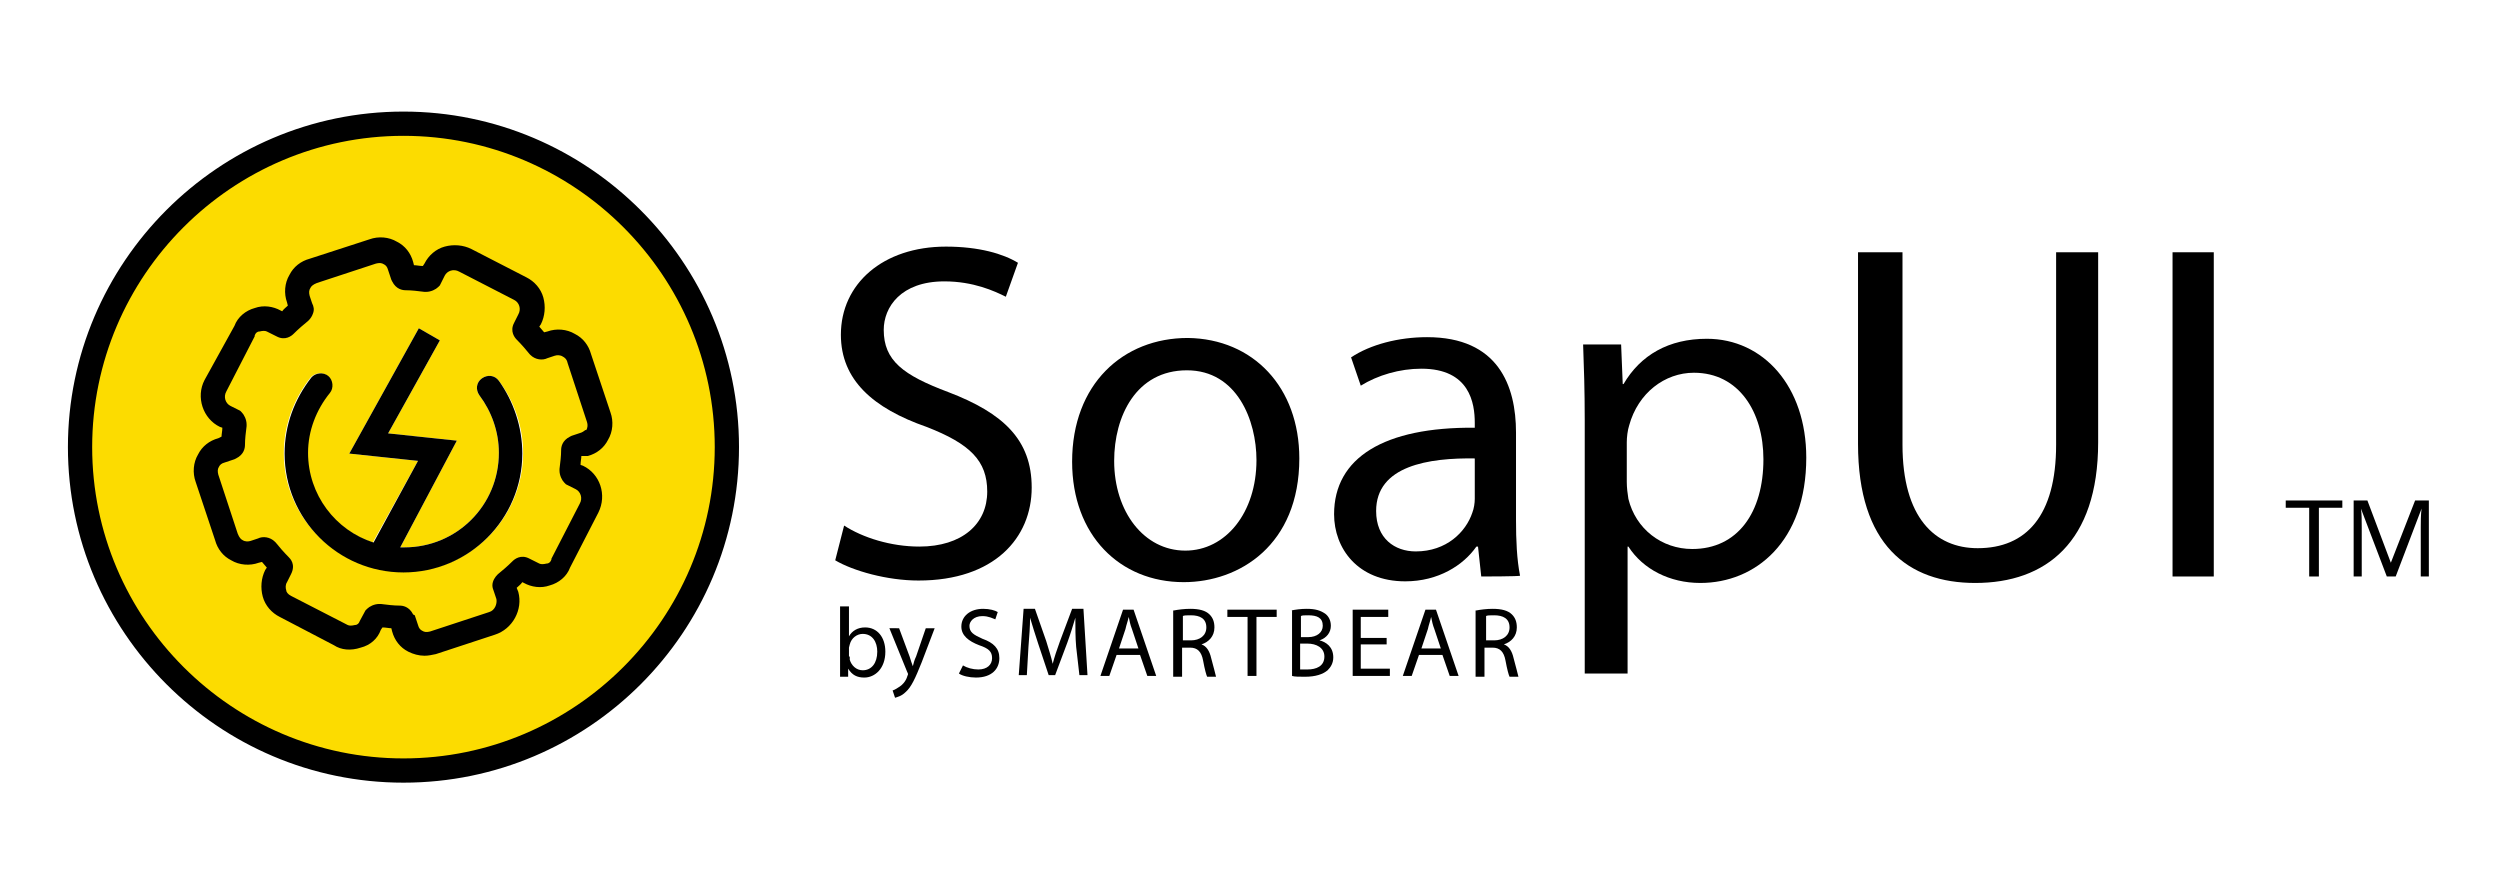 <?xml version="1.0" encoding="UTF-8"?> <svg xmlns="http://www.w3.org/2000/svg" xmlns:xlink="http://www.w3.org/1999/xlink" version="1.1" id="Layer_1" x="0px" y="0px" viewBox="0 0 309.2 110.7" style="enable-background:new 0 0 309.2 110.7;" xml:space="preserve"> <style type="text/css"> .st0{fill:#FCDC00;} </style> <g> <path class="st0" d="M49.9,15.3c-22.1,0-40,17.9-40,40c0,22.1,17.9,40,40,40s40-17.9,40-40C89.9,33.3,71.9,15.3,49.9,15.3z M35.1,56.1c0-3.5,1.2-6.7,3.3-9.4c0.5-0.6,1.5-0.7,2.1-0.2c0.6,0.5,0.7,1.5,0.2,2.1c-1.7,2.1-2.7,4.7-2.7,7.4 c0,5.2,3.4,9.6,8.1,11.1L51.7,57l-8.5-0.9l8.6-15.5l2.6,1.5L48,53.6l8.5,0.9l-7,13.2c0.2,0,0.3,0,0.5,0c6.5,0,11.7-5.2,11.7-11.7 c0-2.6-0.9-5.1-2.4-7.1c-0.5-0.7-0.4-1.6,0.3-2.1c0.7-0.5,1.6-0.4,2.1,0.3c1.9,2.5,3,5.7,3,8.9c0,8.1-6.6,14.7-14.7,14.7 S35.1,64.2,35.1,56.1z"></path> <path d="M49.9,13.8C27,13.8,8.4,32.5,8.4,55.3S27,96.8,49.9,96.8s41.5-18.6,41.5-41.5S72.7,13.8,49.9,13.8z M49.9,93.8 c-21.2,0-38.5-17.3-38.5-38.5s17.3-38.5,38.5-38.5s38.5,17.3,38.5,38.5S71.1,93.8,49.9,93.8z"></path> <g> <path d="M72.7,56.4c1.1-0.3,2-1,2.5-2c0.6-1,0.7-2.3,0.3-3.4l-2.4-7.2c-0.3-1.1-1-2-2-2.5c-1-0.6-2.3-0.7-3.4-0.3l-0.4,0.1 c-0.2-0.2-0.4-0.5-0.6-0.7l0.2-0.3c0.5-1,0.6-2.2,0.3-3.3c-0.3-1.1-1.1-2-2.1-2.5l-6.8-3.5c-1-0.5-2.2-0.6-3.3-0.3 c-1.1,0.3-2,1.1-2.5,2.1l-0.2,0.3c-0.4,0-0.8-0.1-1.1-0.1l-0.1-0.4c-0.3-1.1-1-2-2-2.5c-1-0.6-2.3-0.7-3.4-0.3L38.3,32 c-1.1,0.3-2,1-2.5,2c-0.6,1-0.7,2.3-0.3,3.4l0.1,0.4c-0.2,0.2-0.5,0.4-0.7,0.7l-0.2-0.1c-0.9-0.5-2.1-0.7-3.2-0.3 c-1.1,0.3-2.1,1.1-2.5,2.2L25.3,47c-1.1,2.1-0.2,4.8,1.9,5.8l0.3,0.1c0,0.4-0.1,0.8-0.1,1.1L27,54.2c-1.1,0.3-2,1-2.5,2 c-0.6,1-0.7,2.3-0.3,3.4l2.4,7.2c0.3,1.1,1,2,2,2.5c1,0.6,2.3,0.7,3.4,0.3l0.4-0.1c0.2,0.2,0.4,0.5,0.6,0.7l-0.2,0.3 c-0.5,1-0.6,2.2-0.3,3.3c0.3,1.1,1.1,2,2.1,2.5l6.7,3.5c0.9,0.6,2.1,0.7,3.3,0.3c1.2-0.3,2.1-1.1,2.5-2.2l0.2-0.3 c0.4,0,0.8,0.1,1.1,0.1l0.1,0.4c0.3,1.1,1,2,2,2.5c0.6,0.3,1.3,0.5,2,0.5c0.5,0,0.9-0.1,1.4-0.2l7.3-2.4c2.2-0.7,3.5-3.1,2.9-5.3 l-0.2-0.5c0.2-0.2,0.5-0.4,0.7-0.7l0.2,0.1c0.9,0.5,2.1,0.7,3.2,0.3c1.1-0.3,2.1-1.1,2.5-2.2l3.5-6.8c1.1-2.2,0.2-4.8-1.9-5.8 l-0.3-0.1c0-0.4,0.1-0.8,0.1-1.1L72.7,56.4z M71.9,53.5l-1.2,0.4L70.5,54c-1,0.5-1.1,1.3-1.1,1.7c0,0.7-0.1,1.5-0.2,2.3l0,0.2 c0,0.6,0.3,1.2,0.6,1.5l0.2,0.2l1.2,0.6c0.6,0.3,0.9,1.1,0.5,1.8l-3.5,6.8l0,0.1c-0.1,0.3-0.3,0.5-0.6,0.5c-0.4,0.1-0.7,0.1-0.9,0 l-1.2-0.6c-1.1-0.6-1.9,0.1-2.1,0.3c-0.6,0.6-1.3,1.2-1.8,1.6l-0.1,0.1c-0.2,0.2-0.6,0.7-0.6,1.3c0,0.3,0.1,0.5,0.2,0.8l0.3,0.9 c0.1,0.6-0.2,1.4-0.9,1.6l-7.3,2.4c-0.4,0.1-0.7,0.1-1-0.1c-0.2-0.1-0.4-0.3-0.5-0.7l-0.4-1.2L51.1,76c-0.5-1-1.3-1.1-1.7-1.1 c-0.7,0-1.5-0.1-2.3-0.2l-0.2,0c-0.6,0-1.2,0.3-1.5,0.6l-0.2,0.2l-0.7,1.3c-0.1,0.3-0.3,0.5-0.6,0.5c-0.4,0.1-0.7,0.1-0.9,0 l-7-3.6c-0.4-0.2-0.6-0.5-0.6-0.7c-0.1-0.3-0.1-0.7,0.1-1l0.5-1c0.6-1.2-0.1-1.9-0.3-2.1c-0.6-0.6-1.2-1.3-1.6-1.8l-0.1-0.1 c-0.6-0.6-1.5-0.7-2.1-0.4l-0.9,0.3c-0.3,0.1-0.7,0.1-1-0.1c-0.2-0.1-0.4-0.3-0.6-0.8l-2.4-7.3c-0.1-0.4-0.1-0.7,0.1-1 c0.1-0.2,0.3-0.4,0.7-0.5l1.2-0.4l0.2-0.1c1-0.5,1.1-1.3,1.1-1.7c0-0.7,0.1-1.5,0.2-2.3l0-0.2c0-0.6-0.3-1.2-0.6-1.5l-0.2-0.2 l-1.2-0.6c-0.6-0.3-0.9-1.1-0.5-1.8l3.5-6.8l0-0.1c0.1-0.3,0.3-0.5,0.6-0.5c0.4-0.1,0.7-0.1,0.9,0l1.2,0.6 c1.1,0.6,1.9-0.1,2.1-0.3c0.6-0.6,1.3-1.2,1.8-1.6l0.1-0.1c0.2-0.2,0.4-0.5,0.5-0.8c0.2-0.5,0.1-0.9-0.1-1.3l-0.3-0.9 c-0.1-0.4-0.1-0.7,0.1-1c0.1-0.2,0.3-0.4,0.8-0.6l7.3-2.4c0.4-0.1,0.7-0.1,1,0.1c0.2,0.1,0.4,0.3,0.5,0.7l0.4,1.2l0.1,0.2 c0.5,1,1.3,1.1,1.7,1.1c0.7,0,1.5,0.1,2.3,0.2l0.2,0c0.6,0,1.2-0.3,1.5-0.6l0.2-0.2l0.6-1.2c0.3-0.6,1.1-0.9,1.8-0.5l6.8,3.5 c0.6,0.3,0.9,1.1,0.5,1.8l-0.5,1c-0.6,1.1,0.1,1.9,0.3,2.1c0.6,0.6,1.2,1.3,1.6,1.8l0.1,0.1c0.6,0.6,1.5,0.7,2.1,0.4l0.9-0.3 c0.3-0.1,0.7-0.1,1,0.1c0.2,0.1,0.5,0.3,0.6,0.8l2.4,7.3c0.1,0.3,0.1,0.7-0.1,1C72.4,53.1,72.2,53.4,71.9,53.5z"></path> <path d="M64.6,56.1c0,8.1-6.6,14.7-14.7,14.7s-14.7-6.6-14.7-14.7c0-3.5,1.2-6.7,3.3-9.4c0.5-0.6,1.5-0.7,2.1-0.2 c0.6,0.5,0.7,1.5,0.2,2.1c-1.7,2.1-2.7,4.7-2.7,7.4c0,5.2,3.4,9.6,8.1,11.1L51.7,57l-8.5-0.9l8.6-15.5l2.6,1.5L48,53.6l8.5,0.9 l-7,13.2c0.2,0,0.3,0,0.5,0c6.5,0,11.7-5.2,11.7-11.7c0-2.6-0.9-5.1-2.4-7.1c-0.5-0.7-0.4-1.6,0.3-2.1c0.7-0.5,1.6-0.4,2.1,0.3 C63.5,49.6,64.6,52.8,64.6,56.1z"></path> </g> <g> <g> <g> <g> <path d="M104.4,65c2.3,1.5,5.8,2.6,9.3,2.6c5.3,0,8.4-2.8,8.4-6.8c0-3.8-2.1-5.9-7.5-8c-6.6-2.3-10.6-5.8-10.6-11.4 c0-6.3,5.2-10.9,13-10.9c4.1,0,7.1,0.9,8.9,2l-1.5,4.2c-1.4-0.7-4-1.9-7.6-1.9c-5.4,0-7.5,3.2-7.5,6c0,3.8,2.4,5.6,8,7.7 c6.8,2.6,10.3,5.9,10.3,11.8c0,6.2-4.6,11.5-14,11.5c-3.9,0-8.1-1.2-10.3-2.5L104.4,65z"></path> </g> <g> <path d="M160.7,56.7c0,10.7-7.4,15.3-14.3,15.3c-7.9,0-13.8-5.8-13.8-14.9c0-9.6,6.3-15.3,14.3-15.3 C155,41.9,160.7,47.9,160.7,56.7z M137.8,57c0,6.3,3.7,11.1,8.8,11.1c5,0,8.8-4.7,8.8-11.2c0-4.9-2.4-11.1-8.6-11.1 C140.5,45.8,137.8,51.5,137.8,57z"></path> </g> <g> <path d="M183.2,71.3l-0.4-3.7h-0.2c-1.6,2.3-4.7,4.3-8.8,4.3c-5.9,0-8.8-4.1-8.8-8.3c0-7,6.2-10.8,17.4-10.7v-0.6 c0-2.4-0.6-6.7-6.6-6.7c-2.7,0-5.4,0.8-7.5,2.1l-1.2-3.5c2.4-1.6,5.9-2.5,9.4-2.5c8.8,0,11,6,11,11.8v10.8 c0,2.5,0.1,4.9,0.5,6.9C188,71.3,183.2,71.3,183.2,71.3z M182.5,56.7c-5.8-0.1-12.3,0.9-12.3,6.5c0,3.4,2.3,5,4.9,5 c3.8,0,6.2-2.4,7-4.8c0.2-0.5,0.3-1.2,0.3-1.7V56.7z"></path> </g> <g> <path d="M196,52c0-3.7-0.1-6.7-0.2-9.4h4.7l0.2,4.9h0.1c2.1-3.6,5.6-5.6,10.3-5.6c7,0,12.3,5.9,12.3,14.7 c0,10.4-6.3,15.5-13.1,15.5c-3.8,0-7.1-1.7-8.9-4.5h-0.1v15.7H196V52z M201.2,59.6c0,0.7,0.1,1.5,0.2,2.1 c0.9,3.7,4.1,6.2,7.9,6.2c5.6,0,8.8-4.5,8.8-11.1c0-5.8-3-10.7-8.6-10.7c-3.6,0-6.9,2.5-8,6.5c-0.2,0.6-0.3,1.5-0.3,2.1 L201.2,59.6L201.2,59.6z"></path> </g> <g> <path d="M235.3,31.2V55c0,9,4,12.8,9.3,12.8c6,0,9.7-4,9.7-12.8V31.2h5.2v23.5c0,12.4-6.5,17.4-15.2,17.4 c-8.3,0-14.5-4.7-14.5-17.2V31.2H235.3z"></path> </g> <g> <path d="M273.8,31.2v40.1h-5.1V31.2H273.8z"></path> </g> </g> <g> <g> <path d="M286.6,71.3h-1v-8.5h-2.9v-0.9h7v0.9h-2.9v8.5H286.6z"></path> </g> <g> <path d="M295.2,71.3l-3.2-8.4l0,0c0.1,0.6,0.1,1.5,0.1,2.4v6h-1v-9.4h1.7l2.9,7.7l0,0l3-7.7h1.7v9.4h-1v-6.1 c0-0.7,0-1.5,0.1-2.3l0,0l-3.2,8.4H295.2z"></path> </g> </g> </g> <g> <path d="M103.9,83.6c0-0.4,0-1,0-1.5v-7.1h1.1v3.7h0c0.4-0.7,1.1-1.1,2-1.1c1.5,0,2.5,1.2,2.5,3c0,2.1-1.3,3.2-2.6,3.2 c-0.9,0-1.5-0.3-2-1.1h0l0,1H103.9z M105.1,81.2c0,0.1,0,0.3,0,0.4c0.2,0.7,0.8,1.3,1.6,1.3c1.1,0,1.8-0.9,1.8-2.3 c0-1.2-0.6-2.2-1.8-2.2c-0.7,0-1.4,0.5-1.6,1.3c0,0.1-0.1,0.3-0.1,0.4V81.2z"></path> <path d="M111.2,77.7l1.3,3.5c0.1,0.4,0.3,0.9,0.4,1.2h0c0.1-0.4,0.2-0.8,0.4-1.2l1.2-3.5h1.1l-1.6,4.2c-0.8,2-1.3,3.1-2,3.7 c-0.5,0.5-1,0.6-1.3,0.7l-0.3-0.9c0.3-0.1,0.6-0.3,0.9-0.5c0.3-0.2,0.7-0.6,0.9-1.2c0-0.1,0.1-0.2,0.1-0.3s0-0.1-0.1-0.3 l-2.2-5.4H111.2z"></path> <path d="M119.1,82.3c0.5,0.3,1.2,0.5,1.9,0.5c1.1,0,1.7-0.6,1.7-1.4c0-0.8-0.4-1.2-1.6-1.6c-1.3-0.5-2.2-1.2-2.2-2.3 c0-1.3,1.1-2.2,2.7-2.2c0.8,0,1.5,0.2,1.8,0.4l-0.3,0.9c-0.3-0.1-0.8-0.4-1.6-0.4c-1.1,0-1.6,0.7-1.6,1.2c0,0.8,0.5,1.1,1.6,1.6 c1.4,0.5,2.1,1.2,2.1,2.4c0,1.3-0.9,2.4-2.9,2.4c-0.8,0-1.7-0.2-2.1-0.5L119.1,82.3z"></path> <path d="M133.1,80c-0.1-1.1-0.1-2.5-0.1-3.6h0c-0.3,1-0.6,2-1,3.1l-1.5,4h-0.8l-1.3-3.9c-0.4-1.2-0.7-2.2-1-3.2h0 c0,1-0.1,2.4-0.2,3.6l-0.2,3.5h-1l0.6-8.2h1.4l1.4,4c0.3,1,0.6,1.9,0.8,2.8h0c0.2-0.8,0.5-1.7,0.9-2.8l1.5-4h1.4l0.5,8.2h-1 L133.1,80z"></path> <path d="M138.1,81l-0.9,2.6h-1.1l2.8-8.2h1.3l2.8,8.2h-1.1L141,81H138.1z M140.8,80.2l-0.8-2.4c-0.2-0.5-0.3-1-0.4-1.5h0 c-0.1,0.5-0.3,1-0.4,1.5l-0.8,2.4H140.8z"></path> <path d="M145.2,75.5c0.5-0.1,1.3-0.2,2-0.2c1.1,0,1.9,0.2,2.4,0.7c0.4,0.4,0.6,0.9,0.6,1.6c0,1.1-0.7,1.8-1.6,2.1v0 c0.6,0.2,1,0.8,1.2,1.7c0.3,1.1,0.5,1.9,0.6,2.3h-1.1c-0.1-0.2-0.3-0.9-0.5-2c-0.2-1.1-0.7-1.6-1.6-1.6h-1v3.6h-1.1V75.5z M146.2,79.2h1.1c1.1,0,1.9-0.6,1.9-1.6c0-1.1-0.8-1.5-1.9-1.5c-0.5,0-0.9,0-1,0.1V79.2z"></path> <path d="M154.3,76.3h-2.5v-0.9h6.1v0.9h-2.5v7.3h-1.1V76.3z"></path> <path d="M159.7,75.5c0.5-0.1,1.2-0.2,1.9-0.2c1.1,0,1.7,0.2,2.3,0.6c0.4,0.3,0.7,0.8,0.7,1.5c0,0.8-0.5,1.5-1.4,1.8v0 c0.8,0.2,1.7,0.8,1.7,2.1c0,0.7-0.3,1.2-0.7,1.6c-0.6,0.5-1.5,0.8-2.8,0.8c-0.7,0-1.3,0-1.6-0.1V75.5z M160.8,78.8h1 c1.1,0,1.8-0.6,1.8-1.4c0-1-0.7-1.3-1.8-1.3c-0.5,0-0.8,0-0.9,0.1V78.8z M160.8,82.8c0.2,0,0.5,0,0.9,0c1.1,0,2.1-0.4,2.1-1.6 c0-1.1-1-1.6-2.1-1.6h-0.9V82.8z"></path> <path d="M171.5,79.7h-3.2v3h3.6v0.9h-4.6v-8.2h4.4v0.9h-3.4v2.6h3.2V79.7z"></path> <path d="M175.5,81l-0.9,2.6h-1.1l2.8-8.2h1.3l2.8,8.2h-1.1l-0.9-2.6H175.5z M178.2,80.2l-0.8-2.4c-0.2-0.5-0.3-1-0.4-1.5h0 c-0.1,0.5-0.3,1-0.4,1.5l-0.8,2.4H178.2z"></path> <path d="M182.6,75.5c0.5-0.1,1.3-0.2,2-0.2c1.1,0,1.9,0.2,2.4,0.7c0.4,0.4,0.6,0.9,0.6,1.6c0,1.1-0.7,1.8-1.6,2.1v0 c0.6,0.2,1,0.8,1.2,1.7c0.3,1.1,0.5,1.9,0.6,2.3h-1.1c-0.1-0.2-0.3-0.9-0.5-2c-0.2-1.1-0.7-1.6-1.6-1.6h-1v3.6h-1.1V75.5z M183.7,79.2h1.1c1.1,0,1.9-0.6,1.9-1.6c0-1.1-0.8-1.5-1.9-1.5c-0.5,0-0.9,0-1,0.1V79.2z"></path> </g> </g> </g> </svg> 